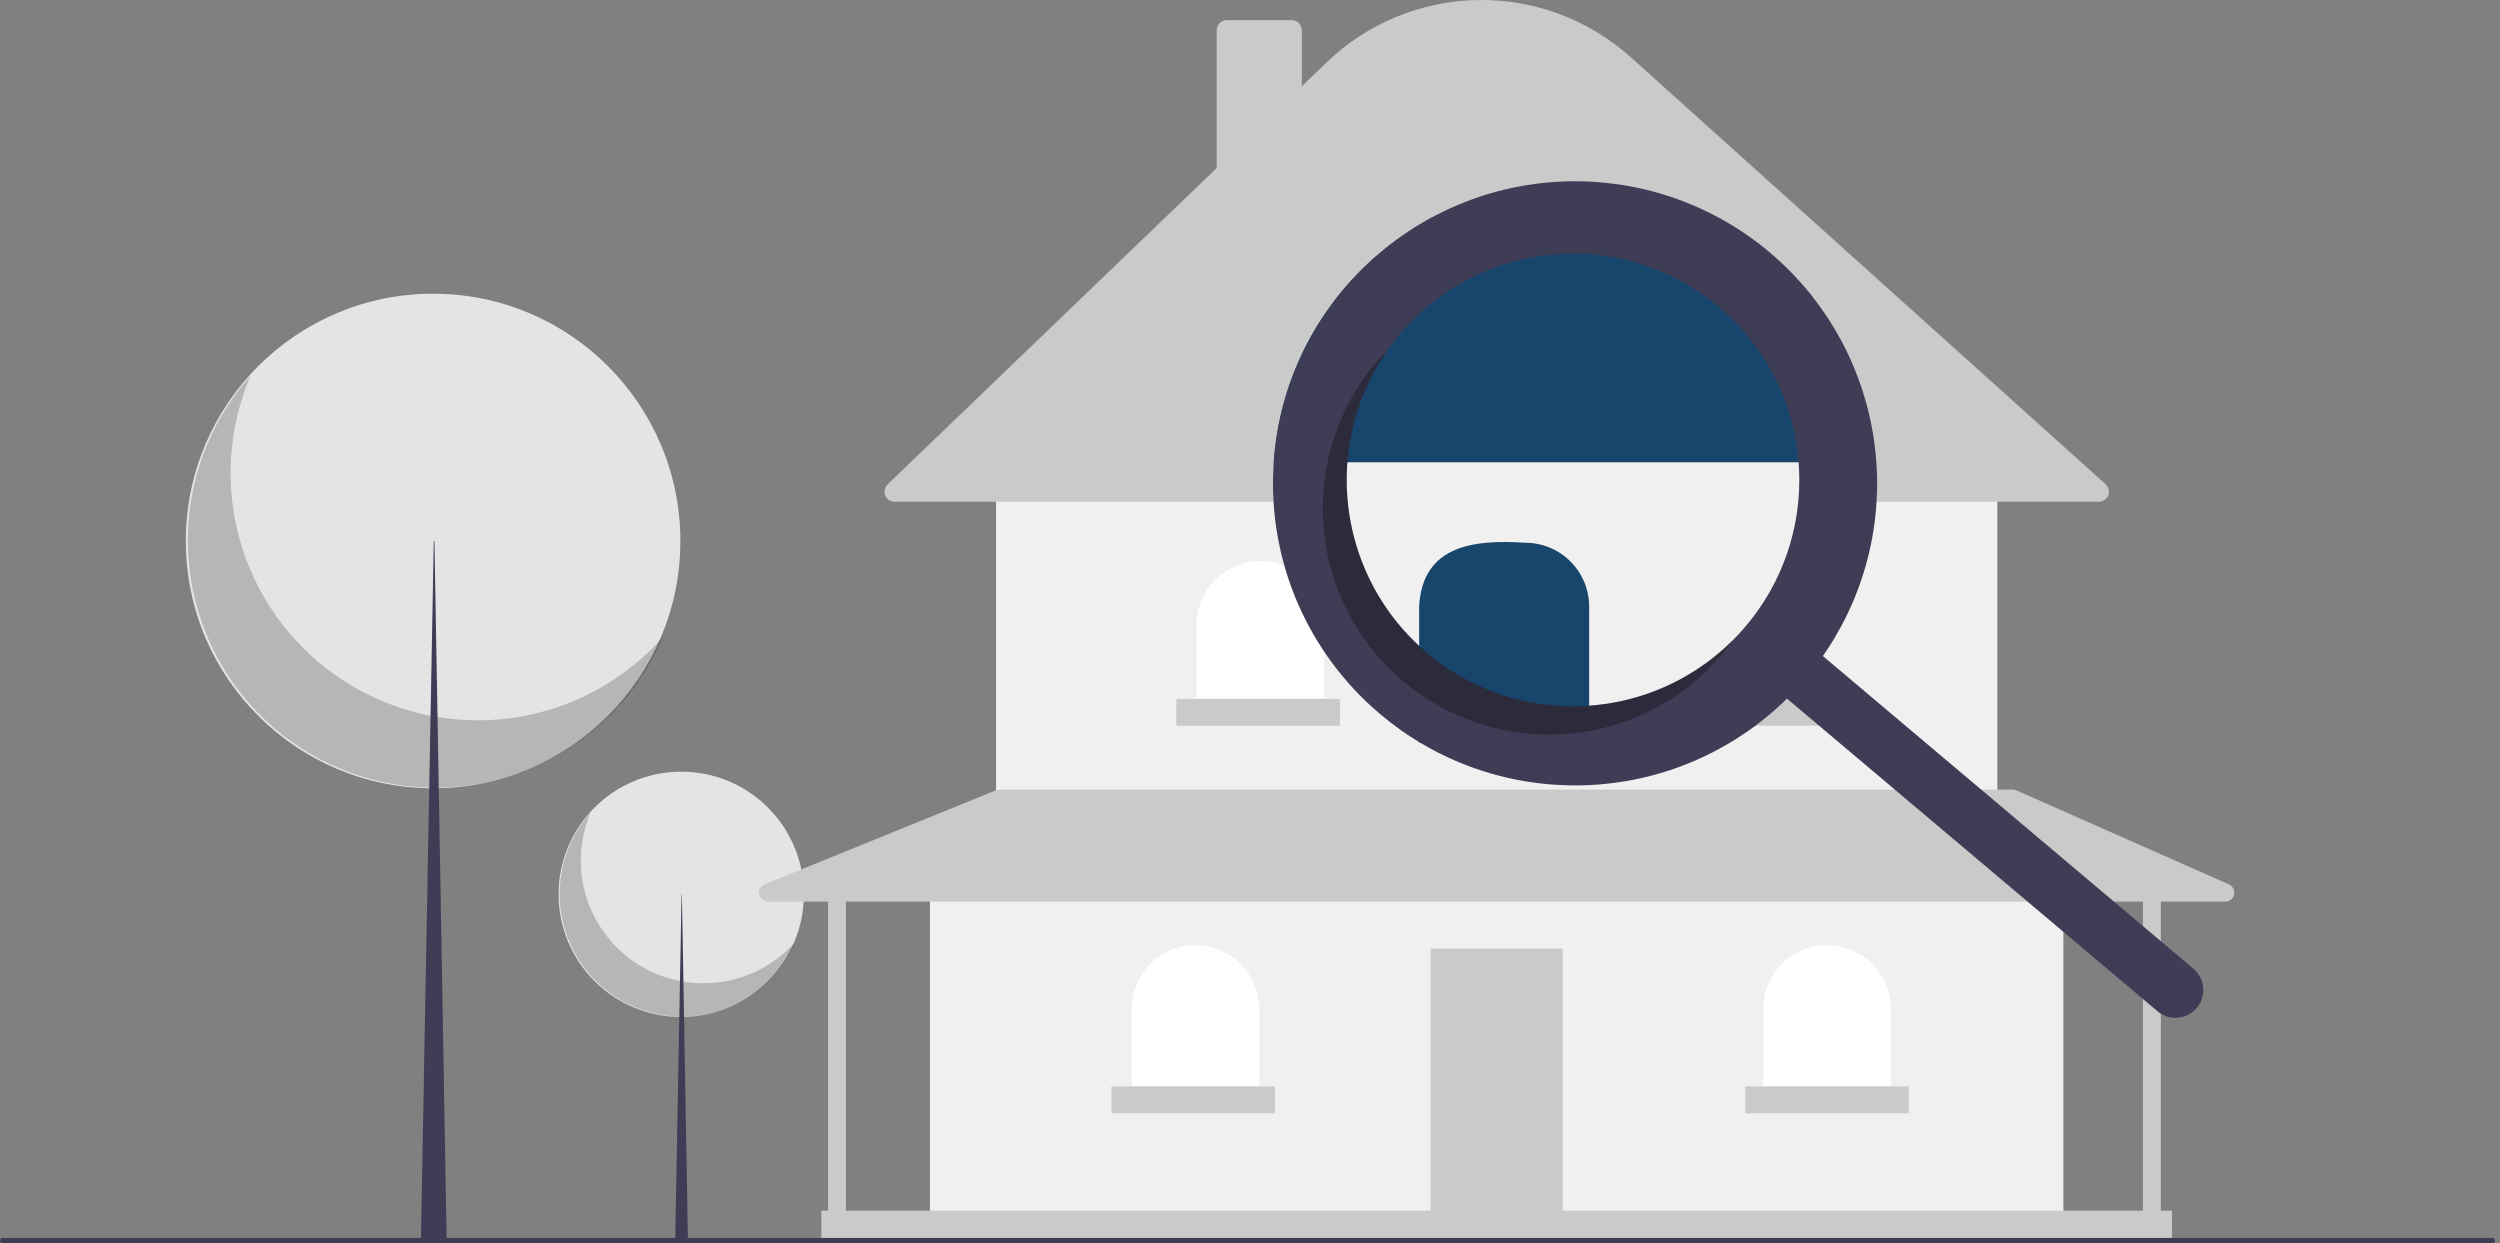 <svg width="380" height="189" viewBox="0 0 380 189" fill="none" xmlns="http://www.w3.org/2000/svg">
<rect x="0" y="0" width="380" height="189" fill="#808080" stroke="none"/>
<g clip-path="url(#clip0_1353_11026)">
<path d="M103.548 154.58C113.844 154.58 122.191 146.233 122.191 135.937C122.191 125.642 113.844 117.295 103.548 117.295C93.253 117.295 84.906 125.642 84.906 135.937C84.906 146.233 93.253 154.58 103.548 154.58Z" fill="#E4E4E4"/>
<path opacity="0.2" d="M89.783 123.486C88.044 127.553 87.808 132.107 89.117 136.332C90.427 140.558 93.196 144.18 96.93 146.552C100.664 148.924 105.12 149.89 109.501 149.279C113.882 148.668 117.904 146.519 120.846 143.216C119.784 145.701 118.194 147.926 116.187 149.735C114.18 151.545 111.803 152.897 109.221 153.697C106.64 154.497 103.915 154.726 101.236 154.368C98.557 154.011 95.988 153.075 93.707 151.626C91.426 150.177 89.487 148.249 88.024 145.976C86.562 143.703 85.611 141.14 85.238 138.463C84.865 135.786 85.078 133.06 85.862 130.474C86.647 127.888 87.985 125.503 89.783 123.486Z" fill="black"/>
<path d="M103.599 135.938H103.65L104.572 188.791H102.625L103.599 135.938Z" fill="#3F3D56"/>
<path d="M65.83 119.815C86.588 119.815 103.416 102.987 103.416 82.229C103.416 61.471 86.588 44.643 65.83 44.643C45.072 44.643 28.244 61.471 28.244 82.229C28.244 102.987 45.072 119.815 65.83 119.815Z" fill="#E4E4E4"/>
<path opacity="0.2" d="M38.077 57.124C34.571 65.325 34.095 74.505 36.735 83.025C39.374 91.544 44.958 98.847 52.486 103.629C60.015 108.411 68.999 110.36 77.832 109.128C86.666 107.896 94.773 103.563 100.706 96.904C98.564 101.914 95.359 106.399 91.312 110.048C87.265 113.697 82.473 116.422 77.268 118.035C72.063 119.648 66.57 120.11 61.169 119.389C55.768 118.668 50.588 116.781 45.988 113.86C41.389 110.938 37.479 107.052 34.531 102.469C31.582 97.887 29.665 92.718 28.913 87.321C28.16 81.924 28.59 76.428 30.172 71.214C31.755 66 34.452 61.192 38.077 57.124Z" fill="black"/>
<path d="M65.933 82.228H66.037L67.896 188.791H63.972L65.933 82.228Z" fill="#3F3D56"/>
<path d="M313.636 133.635H141.357V184.706H313.636V133.635Z" fill="#F0F0F0"/>
<path d="M237.54 144.19H217.453V184.706H237.54V144.19Z" fill="#CACACA"/>
<path d="M303.592 73.372H151.401V120.357H303.592V73.372Z" fill="#F0F0F0"/>
<path d="M319.021 76.266H135.972C135.666 76.266 135.368 76.174 135.114 76.003C134.861 75.832 134.665 75.589 134.551 75.306C134.436 75.022 134.41 74.711 134.474 74.412C134.538 74.114 134.69 73.841 134.91 73.629L184.938 25.542V4.596C184.938 4.19 185.1 3.801 185.387 3.514C185.674 3.226 186.064 3.065 186.47 3.064H196.343C196.75 3.065 197.139 3.226 197.426 3.513C197.714 3.801 197.875 4.19 197.876 4.596V13.106L201.654 9.474C207.838 3.53 216.042 0.147 224.617 0.005C233.193 -0.138 241.505 2.971 247.882 8.705L320.046 73.594C320.276 73.801 320.438 74.074 320.511 74.375C320.583 74.676 320.563 74.993 320.452 75.282C320.341 75.571 320.145 75.82 319.889 75.996C319.634 76.171 319.331 76.266 319.021 76.266Z" fill="#CACACA"/>
<path d="M191.576 85.288C192.851 85.288 194.112 85.539 195.29 86.027C196.467 86.515 197.537 87.229 198.438 88.13C199.339 89.031 200.053 90.101 200.541 91.278C201.029 92.456 201.28 93.718 201.28 94.992V108.1H181.873V94.992C181.873 93.718 182.124 92.456 182.611 91.278C183.099 90.101 183.814 89.031 184.715 88.13C185.616 87.229 186.686 86.515 187.863 86.027C189.04 85.539 190.302 85.288 191.576 85.288Z" fill="white"/>
<path d="M227.496 85.458C230.07 85.458 232.538 86.481 234.358 88.3C236.177 90.12 237.2 92.588 237.2 95.162V108.27H217.793V95.162C217.793 92.588 218.815 90.12 220.635 88.3C222.455 86.481 224.923 85.458 227.496 85.458Z" fill="white"/>
<path d="M263.417 85.629C265.99 85.629 268.458 86.651 270.278 88.471C272.098 90.29 273.12 92.759 273.12 95.332V108.44H253.713V95.332C253.713 92.759 254.736 90.29 256.555 88.471C258.375 86.651 260.843 85.629 263.417 85.629Z" fill="white"/>
<path d="M277.716 143.679C280.29 143.679 282.758 144.701 284.577 146.521C286.397 148.341 287.42 150.809 287.42 153.382V166.49H268.013V153.382C268.013 150.809 269.035 148.341 270.855 146.521C272.675 144.701 275.143 143.679 277.716 143.679Z" fill="white"/>
<path d="M181.703 143.679C184.276 143.679 186.745 144.701 188.564 146.521C190.384 148.341 191.406 150.809 191.406 153.382V166.49H172V153.382C172 152.108 172.251 150.846 172.738 149.669C173.226 148.492 173.941 147.422 174.842 146.521C175.743 145.62 176.812 144.905 177.99 144.417C179.167 143.93 180.429 143.679 181.703 143.679Z" fill="white"/>
<path d="M338.806 134.432L306.488 120.133C306.315 120.056 306.127 120.016 305.937 120.016H151.917C151.742 120.016 151.567 120.05 151.405 120.116L116.227 134.416C115.934 134.535 115.692 134.752 115.542 135.03C115.392 135.308 115.343 135.629 115.403 135.939C115.464 136.249 115.63 136.528 115.874 136.729C116.118 136.93 116.424 137.04 116.74 137.04H125.867V184.025H124.845V188.791H330.15V184.025H328.447V137.04H338.255C338.567 137.04 338.87 136.932 339.113 136.736C339.355 136.539 339.523 136.265 339.587 135.959C339.652 135.654 339.609 135.335 339.467 135.057C339.325 134.779 339.091 134.559 338.806 134.432ZM325.723 184.025H128.59V137.04H325.723V184.025Z" fill="#CACACA"/>
<path d="M203.663 106.227H178.809V110.313H203.663V106.227Z" fill="#CACACA"/>
<path d="M240.093 106.227H215.239V110.313H240.093V106.227Z" fill="#CACACA"/>
<path d="M276.525 106.227H251.67V110.313H276.525V106.227Z" fill="#CACACA"/>
<path d="M290.143 165.128H265.288V169.214H290.143V165.128Z" fill="#CACACA"/>
<path d="M193.79 165.128H168.936V169.214H193.79V165.128Z" fill="#CACACA"/>
<path d="M378.834 189H0.417C0.307 189 0.2 188.956 0.122 188.878C0.044 188.8 0 188.693 0 188.583C0 188.472 0.044 188.366 0.122 188.288C0.2 188.209 0.307 188.166 0.417 188.166H378.834C378.945 188.166 379.051 188.209 379.129 188.288C379.208 188.366 379.252 188.472 379.252 188.583C379.252 188.693 379.208 188.8 379.129 188.878C379.051 188.956 378.945 189 378.834 189Z" fill="#3F3D56"/>
<path d="M283.653 72.671C283.653 72.938 283.648 73.209 283.644 73.476C283.64 73.797 283.632 74.115 283.619 74.436C283.607 74.715 283.594 74.991 283.577 75.266C283.527 76.188 283.448 77.106 283.34 78.028C283.315 78.262 283.285 78.491 283.252 78.725C283.227 78.904 283.202 79.088 283.173 79.271C283.144 79.476 283.114 79.68 283.081 79.885C283.014 80.319 282.939 80.753 282.856 81.186C282.814 81.403 282.772 81.62 282.726 81.837C282.639 82.267 282.543 82.701 282.443 83.131C282.434 83.164 282.426 83.202 282.418 83.235C282.368 83.448 282.317 83.656 282.263 83.869C282.247 83.932 282.234 83.99 282.213 84.053C282.176 84.211 282.134 84.37 282.092 84.528C282.034 84.749 281.975 84.966 281.913 85.188C281.813 85.53 281.713 85.868 281.608 86.21C281.595 86.245 281.584 86.281 281.575 86.318C281.375 86.965 281.162 87.603 280.928 88.237C280.807 88.571 280.678 88.909 280.549 89.243C280.419 89.577 280.286 89.91 280.148 90.24C280.014 90.561 279.877 90.883 279.739 91.2C279.706 91.275 279.672 91.35 279.635 91.425C279.489 91.755 279.338 92.076 279.184 92.397C279.18 92.401 279.18 92.41 279.176 92.414C279.055 92.672 278.925 92.931 278.796 93.186C278.796 93.193 278.793 93.201 278.788 93.207C278.663 93.457 278.533 93.707 278.4 93.953L278.187 94.358L278.162 94.404C277.895 94.9 277.62 95.393 277.327 95.881C277.265 95.989 277.202 96.098 277.14 96.202C277.077 96.311 277.011 96.419 276.944 96.523C276.902 96.599 276.856 96.674 276.806 96.749C276.718 96.891 276.631 97.037 276.539 97.178C276.522 97.208 276.501 97.237 276.485 97.266C276.326 97.512 276.168 97.754 276.009 98C275.813 98.296 275.613 98.589 275.408 98.881L270.877 106.132L270.681 105.969L270.627 105.919H270.623L270.443 105.769L269.951 105.352C269.801 105.498 269.655 105.644 269.505 105.786C269.446 105.844 269.384 105.898 269.325 105.957C269.279 105.998 269.238 106.04 269.192 106.082C261.358 113.731 250.939 118.161 239.995 118.494H239.982C231.698 118.722 223.497 116.786 216.188 112.878C216.026 112.795 215.867 112.711 215.708 112.615C214.757 112.098 213.827 111.552 212.913 110.967C212.909 110.963 212.905 110.963 212.901 110.959C211.841 110.208 210.806 109.407 209.797 108.556C204.38 103.99 200.095 98.232 197.276 91.732C194.458 85.232 193.184 78.168 193.554 71.094C193.567 70.814 193.583 70.539 193.604 70.259C193.671 69.25 193.774 68.244 193.913 67.243C193.951 66.963 193.992 66.684 194.034 66.408H283.227C283.402 67.685 283.523 68.969 283.59 70.259C283.632 71.065 283.653 71.866 283.653 72.671Z" fill="#F0F0F0"/>
<path d="M283.227 66.409C281.621 55.73 276.237 45.982 268.053 38.937C259.869 31.892 249.429 28.017 238.63 28.017C227.832 28.017 217.392 31.892 209.208 38.937C201.024 45.982 195.64 55.73 194.034 66.409C193.992 66.684 193.951 66.964 193.913 67.243C193.775 68.244 193.672 69.25 193.604 70.26H283.59C283.523 68.97 283.402 67.687 283.227 66.409Z" fill="#17456B"/>
<path d="M241.552 112.877H215.711V92.205C216.188 82.758 224.262 81.996 231.849 82.502C233.123 82.502 234.385 82.753 235.562 83.241C236.739 83.728 237.809 84.443 238.71 85.344C239.611 86.245 240.326 87.315 240.814 88.492C241.301 89.669 241.552 90.931 241.552 92.205V112.877Z" fill="#17456B"/>
<path d="M215.708 98.18V98.184C215.708 98.188 215.713 98.188 215.717 98.188L215.708 98.18ZM205.316 66.409C205.299 66.513 205.278 66.617 205.261 66.722C205.278 66.617 205.299 66.513 205.32 66.409H205.316ZM204.798 70.26C204.786 70.418 204.773 70.577 204.765 70.735C204.773 70.577 204.786 70.418 204.802 70.26C204.802 70.23 204.803 70.201 204.807 70.172C204.802 70.201 204.802 70.23 204.798 70.26ZM215.708 98.184C215.708 98.188 215.713 98.188 215.717 98.188L215.708 98.18V98.184ZM205.316 66.409C205.299 66.513 205.278 66.617 205.261 66.722C205.278 66.617 205.299 66.513 205.32 66.409H205.316ZM204.765 70.735C204.773 70.577 204.786 70.418 204.802 70.26C204.802 70.23 204.803 70.201 204.807 70.172C204.802 70.201 204.802 70.23 204.798 70.26C204.786 70.418 204.773 70.577 204.765 70.735ZM333.66 147.487C333.579 147.401 333.493 147.32 333.402 147.245L333.398 147.241L312.737 129.805L312.203 129.354L310.171 127.64L309.662 127.21L306.766 124.765L305.974 124.097L304.334 122.712L303.496 122.003L295.585 115.332L291.05 111.506L290.441 110.993L277.077 99.715C277.282 99.423 277.482 99.131 277.678 98.835C277.837 98.589 277.995 98.347 278.154 98.1C278.17 98.071 278.191 98.042 278.208 98.013C278.3 97.871 278.387 97.725 278.475 97.583C278.525 97.508 278.571 97.433 278.613 97.358C278.679 97.254 278.746 97.145 278.809 97.037C278.871 96.932 278.934 96.824 278.996 96.715C279.288 96.227 279.564 95.735 279.831 95.239L279.856 95.192L280.069 94.788C280.202 94.542 280.332 94.291 280.457 94.041C280.462 94.035 280.465 94.028 280.465 94.02C280.594 93.766 280.724 93.507 280.845 93.248C280.849 93.244 280.849 93.236 280.853 93.232C281.007 92.91 281.158 92.589 281.304 92.26C281.341 92.184 281.375 92.109 281.408 92.034C281.546 91.717 281.683 91.396 281.817 91.075C281.954 90.745 282.088 90.411 282.217 90.077C282.347 89.744 282.476 89.406 282.597 89.072C282.826 88.434 283.042 87.794 283.244 87.153C283.253 87.116 283.264 87.08 283.277 87.044C283.381 86.702 283.481 86.364 283.582 86.022C283.644 85.801 283.703 85.584 283.761 85.363C283.803 85.204 283.844 85.046 283.882 84.887C283.903 84.825 283.915 84.766 283.932 84.704C283.986 84.491 284.036 84.282 284.086 84.07C284.095 84.036 284.103 83.999 284.112 83.965C284.212 83.535 284.308 83.102 284.395 82.672C284.441 82.455 284.483 82.238 284.524 82.021C284.604 81.587 284.683 81.153 284.75 80.719C284.783 80.515 284.812 80.31 284.842 80.106C284.871 79.922 284.896 79.739 284.921 79.559C284.954 79.326 284.983 79.096 285.009 78.863C285.117 77.941 285.196 77.023 285.246 76.101C285.263 75.825 285.276 75.55 285.288 75.27C285.301 74.949 285.309 74.632 285.313 74.311C285.317 74.044 285.321 73.773 285.321 73.505C285.321 72.7 285.301 71.899 285.259 71.094C285.192 69.805 285.071 68.521 284.896 67.243C283.401 56.318 278.024 46.296 269.749 39.008C261.474 31.721 250.852 27.655 239.826 27.554C228.799 27.452 218.105 31.323 209.697 38.457C201.289 45.591 195.729 55.513 194.034 66.409C193.992 66.684 193.951 66.963 193.913 67.243C193.775 68.244 193.672 69.25 193.604 70.26C193.583 70.539 193.567 70.814 193.554 71.094C193.184 78.169 194.458 85.233 197.276 91.732C200.095 98.232 204.38 103.99 209.797 108.556C210.806 109.407 211.841 110.208 212.901 110.959C212.905 110.963 212.909 110.963 212.913 110.968C213.268 111.218 213.622 111.464 213.981 111.706C214.553 112.082 215.129 112.449 215.708 112.799C215.754 112.824 215.8 112.853 215.846 112.878C216.347 113.179 216.852 113.467 217.357 113.746H217.361C219.24 114.779 221.191 115.677 223.198 116.433C229.086 118.649 235.367 119.634 241.651 119.329H241.664C248.998 118.974 256.14 116.86 262.487 113.166C263.409 112.632 264.319 112.061 265.207 111.452C265.428 111.301 265.654 111.147 265.871 110.993C266.138 110.805 266.405 110.609 266.672 110.413C266.676 110.413 266.676 110.408 266.68 110.408C266.7 110.392 266.721 110.377 266.743 110.363C266.922 110.225 267.106 110.087 267.281 109.954C267.327 109.92 267.373 109.887 267.419 109.849C267.431 109.841 267.442 109.831 267.452 109.82C267.556 109.745 267.656 109.662 267.761 109.582C267.865 109.503 267.965 109.42 268.069 109.336C268.087 109.325 268.104 109.313 268.12 109.299C268.236 109.203 268.353 109.111 268.47 109.015C268.591 108.919 268.708 108.819 268.82 108.723C268.937 108.627 269.05 108.531 269.167 108.431C269.267 108.347 269.371 108.26 269.471 108.168C269.505 108.143 269.534 108.114 269.567 108.085C269.58 108.072 269.594 108.061 269.609 108.051C269.747 107.934 269.88 107.813 270.014 107.692C270.047 107.663 270.076 107.634 270.11 107.605C270.314 107.421 270.519 107.238 270.719 107.046C270.765 107.004 270.815 106.958 270.861 106.916C270.907 106.875 270.948 106.833 270.994 106.791C271.053 106.733 271.115 106.679 271.174 106.62C271.324 106.478 271.47 106.332 271.62 106.186L272.112 106.603L272.292 106.754H272.296L272.35 106.804L272.546 106.966L275.458 109.428L275.521 109.482L275.571 109.52L275.901 109.799L276.56 110.358L277.219 110.913L277.315 110.993L280.382 113.579L280.807 113.938L283.765 116.433L299.077 129.354L299.611 129.805L320.568 147.487L325.942 152.022L327.94 153.707C328.364 154.066 328.855 154.338 329.385 154.507C329.914 154.676 330.471 154.74 331.025 154.693C331.579 154.647 332.118 154.491 332.612 154.236C333.105 153.981 333.544 153.631 333.902 153.207C334.202 152.854 334.441 152.454 334.607 152.022C334.91 151.256 334.982 150.418 334.814 149.612C334.645 148.806 334.244 148.067 333.66 147.487ZM212.805 50.771C216.99 45.811 222.494 42.136 228.679 40.171C234.865 38.206 241.48 38.032 247.761 39.667C254.042 41.302 259.732 44.681 264.174 49.413C268.616 54.145 271.628 60.037 272.863 66.409C272.918 66.688 272.968 66.963 273.013 67.243C273.185 68.24 273.31 69.25 273.385 70.26C273.406 70.539 273.427 70.814 273.439 71.094C273.477 71.72 273.493 72.35 273.493 72.976C273.496 76.772 272.867 80.542 271.632 84.132V84.136C270.253 88.161 268.135 91.894 265.387 95.142C265.328 95.209 265.27 95.28 265.207 95.347C264.657 95.998 264.077 96.624 263.48 97.22C263.476 97.224 263.472 97.233 263.468 97.237C263.263 97.441 263.054 97.65 262.846 97.842C262.42 98.255 261.986 98.647 261.544 99.023C260.881 99.603 260.201 100.146 259.504 100.654C259.27 100.825 259.037 100.992 258.799 101.159C258.565 101.326 258.327 101.484 258.09 101.643C257.614 101.96 257.13 102.264 256.642 102.552C256.4 102.698 256.149 102.84 255.903 102.978C255.657 103.12 255.407 103.253 255.156 103.383C254.906 103.516 254.656 103.645 254.401 103.771C253.896 104.025 253.387 104.263 252.87 104.484C252.612 104.601 252.353 104.709 252.094 104.809C251.931 104.876 251.773 104.943 251.61 105.001C251.547 105.031 251.481 105.056 251.414 105.076C251.326 105.114 251.239 105.147 251.151 105.177C251.123 105.19 251.093 105.201 251.064 105.21C250.884 105.281 250.709 105.344 250.525 105.406C250.263 105.502 250 105.59 249.733 105.673C249.466 105.761 249.203 105.844 248.936 105.919C248.669 106.003 248.398 106.078 248.13 106.149C247.859 106.224 247.592 106.295 247.321 106.357C247.033 106.432 246.745 106.499 246.453 106.562C246.199 106.62 245.948 106.67 245.694 106.716C245.456 106.766 245.214 106.808 244.976 106.85C244.643 106.908 244.309 106.962 243.971 107.008C243.787 107.037 243.608 107.062 243.424 107.079C243.345 107.092 243.27 107.1 243.195 107.108C242.961 107.142 242.728 107.167 242.498 107.188C242.436 107.192 242.377 107.2 242.319 107.204C242.064 107.229 241.805 107.25 241.551 107.271C241.004 107.309 240.462 107.334 239.915 107.346C239.64 107.35 239.361 107.354 239.085 107.354C238.81 107.354 238.534 107.35 238.259 107.342C238.259 107.342 238.259 107.346 238.255 107.342C238.251 107.346 238.251 107.346 238.247 107.342C238.246 107.343 238.245 107.343 238.245 107.343C238.244 107.344 238.243 107.344 238.242 107.344C238.242 107.344 238.241 107.344 238.24 107.343C238.239 107.343 238.239 107.343 238.238 107.342C238.225 107.346 238.21 107.346 238.197 107.342C238.001 107.342 237.804 107.334 237.612 107.321C237.471 107.317 237.325 107.313 237.179 107.3C236.983 107.292 236.786 107.279 236.59 107.263C236.528 107.263 236.465 107.254 236.403 107.25C236.373 107.25 236.344 107.247 236.315 107.242C236.115 107.225 235.91 107.208 235.71 107.188C235.61 107.179 235.506 107.171 235.405 107.158C235.101 107.125 234.796 107.087 234.496 107.046C234.154 107.004 233.812 106.954 233.474 106.891C233.315 106.871 233.161 106.841 233.006 106.812C232.802 106.779 232.598 106.741 232.393 106.699C232.18 106.658 231.968 106.616 231.755 106.566C231.584 106.528 231.408 106.491 231.237 106.449C231.154 106.432 231.07 106.412 230.991 106.391C230.553 106.286 230.119 106.174 229.689 106.049C229.418 105.974 229.147 105.894 228.88 105.811C228.513 105.698 228.15 105.577 227.787 105.448C227.645 105.402 227.507 105.352 227.365 105.298C227.224 105.252 227.086 105.198 226.944 105.143C226.815 105.097 226.685 105.047 226.56 104.997C226.352 104.918 226.147 104.835 225.943 104.751C225.521 104.58 225.108 104.401 224.695 104.209C224.462 104.096 224.228 103.988 223.999 103.875C223.093 103.437 222.202 102.95 221.324 102.415C221.107 102.285 220.89 102.148 220.673 102.01C220.402 101.843 220.139 101.668 219.877 101.493C219.73 101.392 219.589 101.297 219.447 101.196C219.184 101.013 218.925 100.825 218.671 100.637C218.537 100.541 218.404 100.441 218.274 100.341C217.811 99.991 217.356 99.624 216.91 99.248C216.697 99.069 216.484 98.885 216.276 98.697C216.188 98.622 216.101 98.543 216.013 98.464C215.913 98.372 215.813 98.284 215.717 98.188L215.708 98.18C215.563 98.05 215.416 97.913 215.274 97.775C215.053 97.567 214.836 97.354 214.628 97.137C214.411 96.924 214.202 96.703 213.998 96.486C213.789 96.269 213.589 96.048 213.393 95.823C213.193 95.602 212.997 95.376 212.805 95.147C212.617 94.93 212.433 94.704 212.258 94.483C211.832 93.958 211.426 93.422 211.04 92.877C210.86 92.627 210.689 92.376 210.522 92.122C210.343 91.863 210.172 91.6 210.009 91.338C209.838 91.075 209.675 90.808 209.517 90.536C209.513 90.527 209.507 90.519 209.5 90.511C209.187 89.981 208.887 89.448 208.607 88.905C208.319 88.354 208.048 87.798 207.794 87.236C207.665 86.957 207.539 86.673 207.423 86.389C207.18 85.818 206.955 85.246 206.747 84.666C206.642 84.387 206.546 84.107 206.45 83.823C206.447 83.805 206.442 83.786 206.434 83.769C206.242 83.193 206.067 82.614 205.912 82.029C205.908 82.021 205.908 82.013 205.904 82.004C205.825 81.716 205.749 81.428 205.683 81.136C205.616 80.882 205.558 80.627 205.503 80.369C205.441 80.081 205.378 79.793 205.324 79.501C205.295 79.351 205.266 79.201 205.24 79.05C205.215 78.925 205.194 78.796 205.174 78.671C205.153 78.546 205.132 78.416 205.111 78.287C205.069 78.032 205.032 77.778 204.998 77.523C204.957 77.223 204.923 76.923 204.89 76.618C204.852 76.255 204.819 75.892 204.79 75.525C204.769 75.279 204.756 75.028 204.744 74.778C204.731 74.549 204.719 74.319 204.715 74.09C204.711 74.078 204.711 74.064 204.715 74.052C204.714 74.052 204.714 74.051 204.713 74.05C204.713 74.049 204.713 74.049 204.713 74.048C204.713 74.047 204.713 74.046 204.713 74.046C204.714 74.045 204.714 74.044 204.715 74.044C204.711 74.04 204.711 74.04 204.715 74.035C204.714 74.035 204.714 74.034 204.713 74.034C204.713 74.033 204.713 74.032 204.713 74.031C204.713 74.031 204.713 74.03 204.713 74.029C204.714 74.028 204.714 74.028 204.715 74.027C204.711 73.935 204.706 73.844 204.706 73.752C204.698 73.481 204.694 73.209 204.694 72.938C204.694 72.692 204.698 72.45 204.702 72.204C204.711 71.862 204.723 71.52 204.74 71.177C204.74 71.102 204.748 71.031 204.752 70.956C204.756 70.881 204.761 70.81 204.765 70.735C204.773 70.577 204.786 70.418 204.802 70.26C204.802 70.23 204.803 70.201 204.807 70.172C204.819 69.993 204.836 69.813 204.852 69.634C204.886 69.275 204.928 68.912 204.973 68.553C204.998 68.374 205.019 68.194 205.049 68.015C205.065 67.89 205.086 67.76 205.107 67.631C205.124 67.502 205.144 67.373 205.17 67.243C205.199 67.072 205.228 66.897 205.261 66.722C205.278 66.617 205.299 66.513 205.32 66.409C205.399 65.991 205.487 65.574 205.582 65.157C205.678 64.736 205.787 64.318 205.904 63.901C206.016 63.48 206.142 63.058 206.275 62.637C206.338 62.424 206.404 62.216 206.48 62.007C206.617 61.586 206.763 61.168 206.926 60.755C207.001 60.551 207.08 60.342 207.168 60.138C207.335 59.725 207.51 59.312 207.689 58.907C207.781 58.703 207.873 58.498 207.973 58.294C208.161 57.889 208.357 57.484 208.57 57.088C208.774 56.683 208.995 56.287 209.221 55.895C209.446 55.503 209.68 55.11 209.926 54.722C210.038 54.531 210.164 54.334 210.293 54.147C210.543 53.763 210.806 53.379 211.073 53.004C211.611 52.244 212.191 51.497 212.805 50.771ZM204.798 70.26C204.786 70.418 204.773 70.577 204.765 70.735C204.773 70.577 204.786 70.418 204.802 70.26C204.802 70.23 204.803 70.201 204.807 70.172C204.802 70.201 204.802 70.23 204.798 70.26ZM205.316 66.409C205.299 66.513 205.278 66.617 205.261 66.722C205.278 66.617 205.299 66.513 205.32 66.409H205.316ZM215.708 98.18V98.184C215.708 98.188 215.713 98.188 215.717 98.188L215.708 98.18Z" fill="#3F3D56"/>
<path opacity="0.3" d="M216.911 99.248C210.312 93.679 206.048 85.832 204.967 77.264C203.885 68.698 206.065 60.037 211.074 53.003C210.416 53.665 209.78 54.359 209.166 55.084C206.253 58.537 204.048 62.529 202.678 66.834C201.308 71.138 200.799 75.671 201.18 80.172C201.561 84.674 202.825 89.056 204.9 93.068C206.975 97.081 209.82 100.646 213.273 103.559C220.246 109.443 229.27 112.315 238.361 111.545C247.452 110.775 255.864 106.425 261.748 99.452C262.36 98.726 262.937 97.983 263.478 97.222C257.387 103.342 249.217 106.948 240.59 107.323C231.963 107.699 223.511 104.816 216.911 99.248Z" fill="black"/>
</g>
<defs>
<clipPath id="clip0_1353_11026">
<rect width="379.252" height="189" fill="white"/>
</clipPath>
</defs>
</svg>
